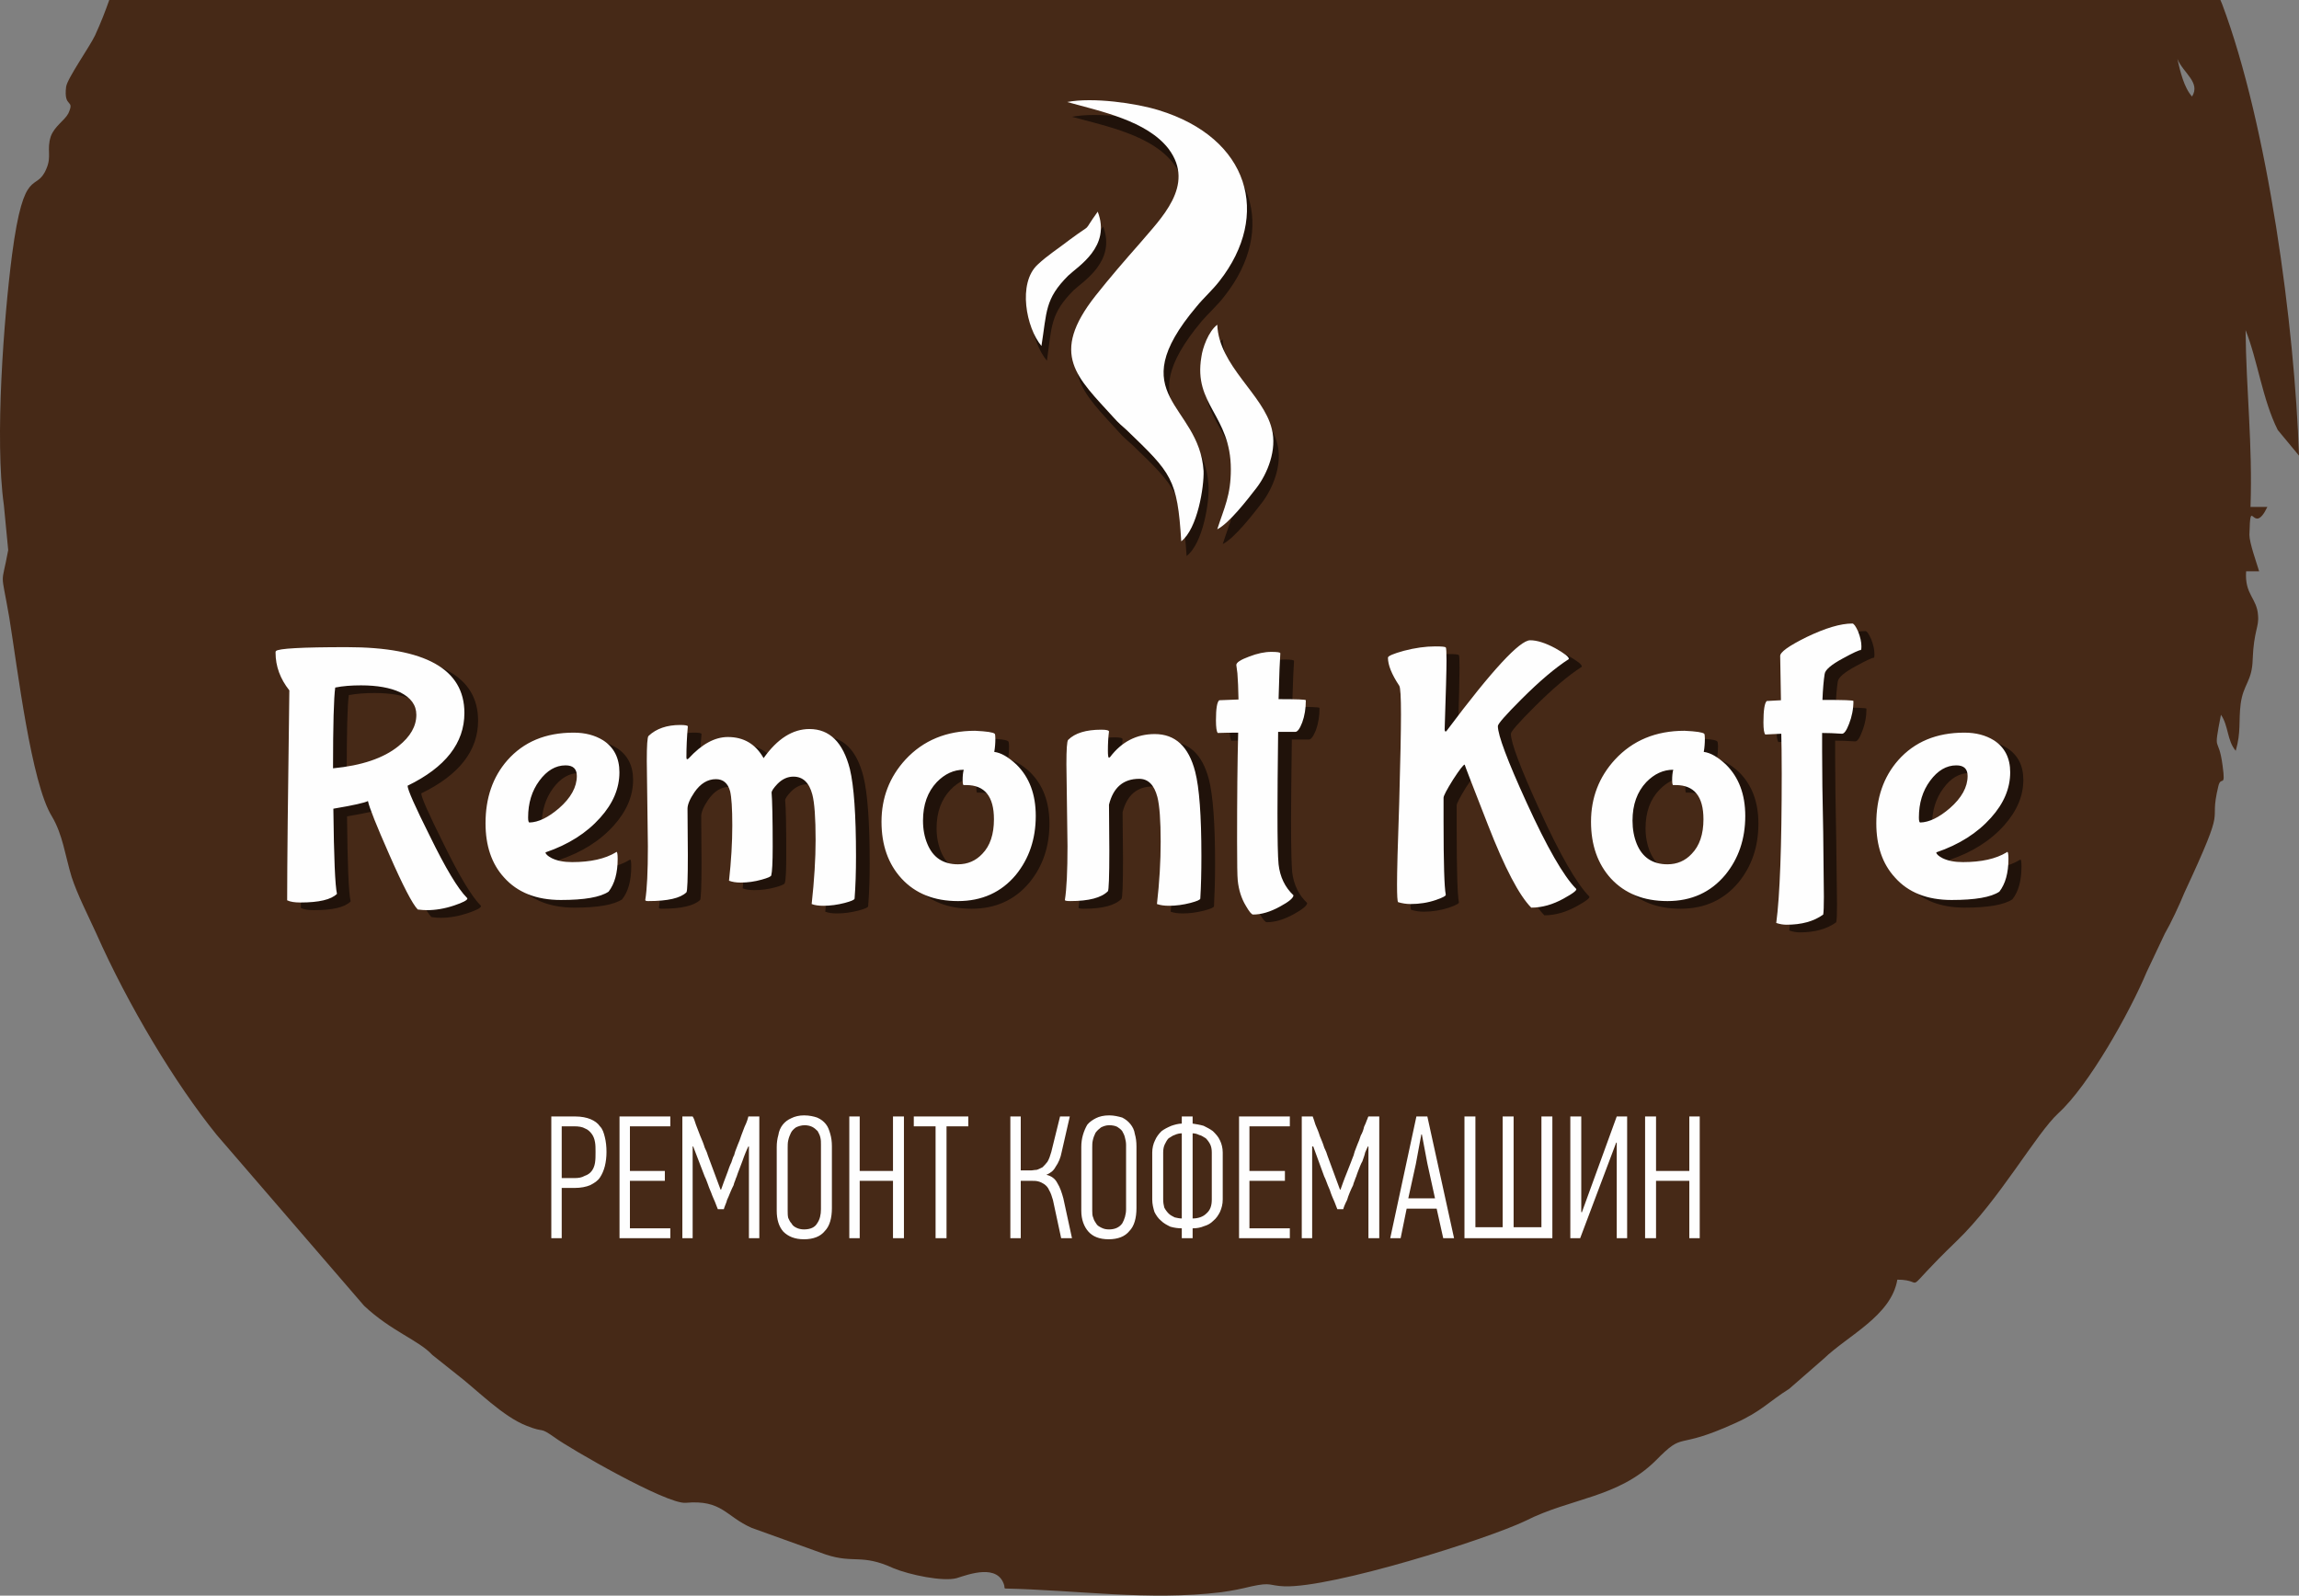 <?xml version="1.0" encoding="UTF-8"?>
<!DOCTYPE svg PUBLIC "-//W3C//DTD SVG 1.1//EN" "http://www.w3.org/Graphics/SVG/1.1/DTD/svg11.dtd">
<!-- Creator: CorelDRAW X8 -->
<svg xmlns="http://www.w3.org/2000/svg" xml:space="preserve" width="100%" height="100%" version="1.1" style="shape-rendering:geometricPrecision; text-rendering:geometricPrecision; image-rendering:optimizeQuality; fill-rule:evenodd; clip-rule:evenodd"
viewBox="0 0 21000 14579"
 xmlns:xlink="http://www.w3.org/1999/xlink">
 <rect x="0" y="0" width="21000" height="14579" fill="#808080" stroke="none"/>
 <defs>
  <style type="text/css">
   <![CDATA[
    .fil3 {fill:#20120A}
    .fil0 {fill:#462917}
    .fil4 {fill:#FEFEFE}
    .fil5 {fill:#20120A;fill-rule:nonzero}
    .fil1 {fill:#462917;fill-rule:nonzero}
    .fil2 {fill:#FEFEFE;fill-rule:nonzero}
   ]]>
  </style>
 </defs>
 <g id="Слой_x0020_1">
  <g id="_2249874498800">
   <path class="fil0" d="M9179 14514c658,14 1316,114 1975,34 109,-15 179,-30 279,-54 184,-40 159,-5 299,0 439,15 1850,-429 2204,-599 413,-209 842,-209 1186,-548 279,-284 160,-85 728,-344 244,-110 304,-195 494,-314l314 -274c224,-215 618,-394 673,-723 289,0 -5,174 543,-354 389,-374 723,-978 928,-1167 274,-249 648,-912 807,-1291l165 -349c55,-95 135,-265 179,-374 409,-878 215,-579 310,-973 24,-104 69,30 39,-189 -39,-294 -89,-85 -15,-464 70,100 55,235 135,329 50,-174 25,-264 45,-428 25,-185 105,-205 110,-409 10,-259 59,-294 49,-399 -9,-160 -124,-190 -109,-404l95 0c5,0 14,0 24,0 -24,-80 -89,-259 -89,-334 10,-379 30,25 164,-254l-154 0c20,-574 -40,-1067 -45,-1616 110,275 154,634 294,913l194 234c-39,-1182 -284,-3016 -703,-4128l-15 -35 -19284 0c-35,100 -75,204 -130,324 -50,105 -254,394 -264,469 -25,204 84,104 20,244 -35,65 -125,115 -160,209 -40,125 10,180 -40,295 -94,229 -204,-50 -314,787 -75,579 -159,1686 -75,2284l40 414c-65,354 -70,154 10,618 75,464 200,1511 389,1815 100,169 120,354 180,553 54,165 149,349 224,514 294,663 723,1376 1102,1844l1346 1561c249,234 499,314 623,449l225 179c189,145 418,384 638,469 174,70 104,0 259,109 120,90 1017,609 1192,594 334,-30 364,124 603,229l678 244c259,85 324,-10 618,125 145,60 454,125 578,90 110,-35 379,-135 434,70 0,5 0,19 5,24l0 1zm10844 -13632c80,-129 -80,-214 -134,-344 25,110 59,260 134,344z"/>
   <path class="fil1" d="M5335 10271c55,0 100,5 135,20 40,15 70,34 90,64 20,30 34,60 44,100 5,40 10,85 10,135 0,45 -5,89 -10,129 -10,40 -24,75 -44,105 -25,30 -55,55 -90,70 -40,15 -85,25 -145,25l-114 0 0 458 -100 0 0 -1106 224 0zm-124 558l109 0c40,0 75,-5 100,-15 25,-15 45,-30 60,-50 15,-20 25,-45 30,-75 5,-29 10,-59 10,-94 0,-35 -5,-65 -10,-95 -5,-30 -15,-55 -30,-75 -10,-20 -30,-35 -60,-50 -25,-10 -55,-20 -95,-20l-114 0 0 474 0 0zm523 548l0 -1106 464 0 0 84 -364 0 0 414 319 0 0 85 -319 0 0 434 364 0 0 89 -464 0zm1177 -837c-5,10 -10,30 -20,55 -10,25 -20,50 -30,79 -10,30 -20,55 -30,80 -10,25 -20,45 -25,55 0,5 -5,15 -10,30 -5,15 -10,30 -20,55 -10,20 -20,45 -30,65 -10,25 -15,50 -25,69 -10,20 -15,40 -25,55 -5,15 -10,25 -10,30l-54 0c-5,-15 -10,-35 -25,-65 -10,-25 -20,-54 -35,-84 -10,-30 -25,-60 -35,-90 -10,-25 -20,-45 -25,-60l-100 -274 -5 0 0 837 -100 0 0 -1106 100 0c5,15 15,39 30,69 10,35 25,70 40,105 10,35 25,70 40,105 10,35 20,60 25,75l114 309 5 0c5,-15 15,-40 25,-65 10,-30 25,-60 35,-95 10,-30 25,-60 35,-90 10,-29 20,-49 25,-64 0,-5 5,-15 10,-35 10,-15 15,-35 25,-60 10,-25 20,-55 35,-80 10,-30 20,-55 30,-80 5,-25 15,-45 20,-64 10,-15 15,-30 15,-30l99 0 0 1106 -99 0 0 -837 -5 0 0 0zm763 563c0,95 -20,165 -60,215 -45,45 -110,69 -190,69 -85,0 -149,-19 -189,-69 -40,-45 -60,-110 -60,-190l0 -583c0,-40 0,-75 10,-110 10,-35 25,-65 40,-95 20,-24 50,-44 80,-59 34,-15 74,-20 119,-20 45,0 85,5 120,20 30,10 60,30 75,54 20,25 35,55 45,90 5,35 10,75 10,115l0 563 0 0zm-95 -578c0,-20 -5,-45 -10,-65 -5,-20 -15,-40 -25,-55 -10,-20 -25,-30 -45,-40 -20,-10 -45,-15 -75,-15 -30,0 -55,5 -75,20 -19,10 -34,30 -49,50 -10,20 -20,40 -25,65 -5,25 -5,45 -5,65l0 578c0,25 5,45 10,65 5,20 15,35 25,55 15,15 29,25 49,35 20,10 40,15 70,15 55,0 95,-15 120,-55 20,-35 35,-80 35,-130l0 -588 0 0zm658 852l0 -523 -304 0 0 523 -100 0 0 -1106 100 0 0 498 304 0 0 -498 95 0 0 1106 -95 0zm484 -1022l0 1022 -100 0 0 -1022 -200 0 0 -84 499 0 0 84 -199 0zm583 1022l0 -1106 100 0 0 488 89 0c15,0 35,0 50,-5 20,-5 40,-15 55,-25 20,-10 35,-30 50,-50 15,-24 25,-49 35,-89l75 -319 89 0 -69 319c-15,55 -30,99 -55,134 -25,40 -55,65 -90,75 45,15 80,40 105,75 20,40 40,85 49,145l80 358 -99 0 -75 -349c-10,-34 -20,-64 -30,-89 -15,-20 -30,-40 -45,-55 -20,-10 -35,-20 -55,-25 -20,0 -40,-5 -60,-5l-99 0 0 523 -100 0zm1152 -274c0,95 -20,165 -60,215 -45,45 -105,69 -190,69 -84,0 -149,-19 -189,-69 -40,-45 -60,-110 -60,-190l0 -583c0,-40 5,-75 10,-110 10,-35 25,-65 45,-95 20,-24 45,-44 75,-59 35,-15 74,-20 119,-20 50,0 90,5 120,20 35,10 60,30 80,54 15,25 30,55 40,90 10,35 10,75 10,115l0 563 0 0zm-95 -578c0,-20 -5,-45 -10,-65 -5,-20 -10,-40 -25,-55 -10,-20 -25,-30 -45,-40 -20,-10 -45,-15 -75,-15 -30,0 -55,5 -75,20 -19,10 -34,30 -44,50 -15,20 -20,40 -25,65 -5,25 -10,45 -10,65l0 578c0,25 5,45 10,65 5,20 15,35 25,55 15,15 30,25 49,35 20,10 45,15 70,15 55,0 95,-15 120,-55 25,-35 35,-80 35,-130l0 -588 0 0zm513 -100l0 0c-25,0 -45,5 -64,10 -20,10 -40,20 -55,35 -15,10 -30,30 -40,50 -10,25 -15,50 -15,75l0 428c0,30 5,55 15,75 10,25 20,40 35,55 20,15 35,25 60,35 19,10 39,10 64,15l0 -778zm95 778c55,-5 95,-20 130,-50 30,-30 45,-70 45,-130l0 -428c0,-25 -5,-50 -15,-75 -10,-20 -25,-40 -40,-50 -15,-15 -35,-25 -55,-35 -20,-10 -45,-10 -65,-10l0 778zm0 174l-95 0 0 -84 0 0c-40,-5 -74,-10 -104,-20 -35,-15 -65,-30 -85,-50 -25,-25 -45,-50 -60,-85 -15,-30 -20,-70 -20,-115l0 -423c0,-45 5,-80 20,-115 20,-30 40,-60 65,-80 25,-25 55,-40 85,-55 35,-10 64,-15 99,-15l0 -64 95 0 0 64c35,0 65,5 100,20 30,10 60,25 90,50 24,20 44,45 59,80 15,30 25,70 25,115l0 423c0,45 -10,85 -20,115 -15,35 -35,60 -59,80 -25,25 -55,40 -90,50 -30,15 -65,20 -105,25l0 84 0 0zm424 0l0 -1106 464 0 0 84 -364 0 0 414 319 0 0 85 -319 0 0 434 364 0 0 89 -464 0zm1177 -837c-5,10 -10,30 -20,55 -10,25 -20,50 -30,79 -10,30 -20,55 -30,80 -10,25 -20,45 -20,55 -5,5 -5,15 -15,30 -5,15 -10,30 -20,55 -10,20 -15,45 -25,65 -10,25 -20,50 -30,69 -10,20 -15,40 -20,55 -10,15 -15,25 -15,30l-55 0c-5,-15 -10,-35 -25,-65 -10,-25 -20,-54 -34,-84 -10,-30 -20,-60 -35,-90 -10,-25 -15,-45 -25,-60l-100 -274 -5 0 0 837 -100 0 0 -1106 100 0c5,15 15,39 30,69 10,35 25,70 40,105 15,35 25,70 40,105 10,35 20,60 25,75l119 309 0 0c10,-15 15,-40 25,-65 10,-30 25,-60 35,-95 15,-30 25,-60 35,-90 10,-29 20,-49 25,-64 0,-5 5,-15 15,-35 5,-15 15,-35 20,-60 10,-25 20,-55 35,-80 10,-30 20,-55 30,-80 10,-25 15,-45 25,-64 5,-15 10,-30 10,-30l99 0 0 1106 -94 0 0 -837 -10 0 0 0zm693 837l-60 -269 -275 0 -59 269 -90 0 234 -1106 100 0 244 1106 -94 0zm-200 -947l-55 269 -65 320 240 0 -65 -325 -50 -264 -5 0 0 0zm1192 -159l0 1106 -798 0 0 -1106 95 0 0 1012 254 0 0 -1012 95 0 0 1012 254 0 0 -1012 100 0zm583 234l-324 872 -95 0 0 -1106 100 0 0 872 5 0 324 -872 95 0 0 1106 -100 0 0 -872 -5 0zm668 872l0 -523 -304 0 0 523 -95 0 0 -1106 95 0 0 498 304 0 0 -498 95 0 0 1106 -95 0z"/>
   <path class="fil2" d="M5255 10201c55,0 105,10 140,25 35,15 65,35 85,65 25,25 35,59 45,99 10,40 15,85 15,135 0,45 -5,90 -15,130 -10,39 -25,74 -45,104 -20,30 -50,50 -90,70 -35,15 -85,25 -140,25l-119 0 0 459 -95 0 0 -1112 219 0 0 0zm-124 563l114 0c40,0 70,-5 95,-20 30,-10 50,-25 65,-45 15,-20 25,-44 30,-74 5,-30 5,-65 5,-100 0,-30 0,-65 -5,-90 -5,-30 -15,-55 -30,-75 -15,-20 -35,-40 -60,-49 -25,-15 -60,-20 -100,-20l-114 0 0 473 0 0zm528 549l0 -1112 464 0 0 90 -369 0 0 408 319 0 0 90 -319 0 0 434 369 0 0 90 -464 0 0 0zm1177 -838c-5,10 -15,30 -25,55 -10,25 -20,50 -30,80 -10,25 -20,55 -30,79 -10,25 -15,40 -20,55 0,5 -5,10 -10,25 -5,20 -15,35 -20,60 -10,20 -20,40 -30,65 -10,25 -20,50 -30,70 -4,20 -14,40 -19,54 -5,15 -10,25 -10,30l-55 0c-5,-15 -15,-35 -25,-64 -10,-25 -25,-55 -35,-85 -15,-35 -25,-60 -35,-90 -10,-30 -20,-50 -25,-60l-105 -274 -5 0 0 838 -94 0 0 -1112 94 0c10,15 20,40 30,75 15,35 25,69 40,104 15,35 30,70 40,105 15,30 25,55 30,75l115 309 5 0c5,-15 15,-40 25,-70 10,-25 20,-55 34,-90 10,-30 20,-59 35,-89 10,-30 15,-50 25,-65 0,-5 5,-15 10,-35 5,-15 15,-40 25,-65 10,-20 20,-50 30,-80 10,-25 20,-54 30,-79 10,-20 20,-45 25,-60 5,-20 10,-30 10,-35l100 0 0 1112 -95 0 0 -838 -5 0 0 0zm763 563c0,90 -20,165 -65,210 -40,50 -105,75 -190,75 -84,0 -144,-25 -189,-70 -40,-45 -60,-110 -60,-190l0 -583c0,-40 5,-75 15,-110 5,-35 20,-69 40,-94 20,-25 45,-45 80,-60 30,-15 70,-25 114,-25 50,0 90,10 120,20 35,15 60,35 80,60 20,25 30,54 40,89 10,35 15,70 15,115l0 563 0 0zm-100 -578c0,-25 0,-45 -5,-65 -5,-25 -15,-40 -25,-60 -15,-15 -30,-29 -50,-39 -20,-10 -45,-15 -70,-15 -29,0 -59,10 -79,20 -20,15 -35,29 -45,49 -10,20 -20,45 -25,70 -5,20 -5,45 -5,65l0 578c0,20 0,45 5,65 10,20 15,35 30,50 10,20 25,30 45,40 20,10 45,15 69,15 60,0 100,-20 120,-55 25,-35 35,-80 35,-130l0 -588 0 0zm658 853l0 -524 -304 0 0 524 -95 0 0 -1112 95 0 0 498 304 0 0 -498 100 0 0 1112 -100 0zm489 -1022l0 1022 -100 0 0 -1022 -199 0 0 -90 498 0 0 90 -199 0zm583 1022l0 -1112 95 0 0 493 90 0c19,0 34,-5 54,-5 20,-5 35,-15 55,-24 15,-15 30,-30 45,-50 15,-25 25,-55 35,-90l80 -324 89 0 -74 324c-10,55 -30,100 -55,135 -20,39 -50,59 -85,74 45,10 80,35 100,75 25,40 40,85 55,140l79 364 -99 0 -75 -349c-10,-35 -20,-65 -35,-90 -10,-25 -25,-40 -45,-55 -15,-10 -35,-20 -55,-25 -20,-5 -40,-5 -60,-5l-99 0 0 524 -95 0 0 0zm1152 -275c0,90 -20,165 -65,210 -40,50 -105,75 -189,75 -85,0 -145,-25 -185,-70 -40,-45 -65,-110 -65,-190l0 -583c0,-40 5,-75 15,-110 10,-35 25,-69 40,-94 20,-25 50,-45 80,-60 30,-15 70,-25 120,-25 44,0 84,10 119,20 30,15 55,35 75,60 20,25 35,54 40,89 10,35 15,70 15,115l0 563 0 0zm-95 -578c0,-25 -5,-45 -10,-65 -5,-25 -15,-40 -25,-60 -10,-15 -30,-29 -45,-39 -20,-10 -45,-15 -75,-15 -29,0 -54,10 -74,20 -20,15 -35,29 -50,49 -10,20 -20,45 -25,70 -5,20 -5,45 -5,65l0 578c0,20 0,45 10,65 5,20 15,35 25,50 10,20 30,30 50,40 20,10 40,15 69,15 55,0 95,-20 120,-55 20,-35 35,-80 35,-130l0 -588 0 0zm509 -105l0 0c-20,0 -45,5 -65,15 -20,5 -35,20 -55,30 -15,15 -25,35 -35,55 -10,20 -15,45 -15,75l0 429c0,30 5,55 10,74 10,20 25,40 40,55 15,15 35,25 55,35 20,5 45,10 65,10l0 -778 0 0zm99 778c50,0 95,-15 125,-45 35,-30 50,-69 50,-129l0 -429c0,-30 -5,-55 -15,-75 -10,-20 -25,-40 -40,-55 -20,-10 -35,-25 -60,-30 -20,-10 -40,-15 -60,-15l0 778 0 0zm0 180l-99 0 0 -90 0 0c-35,0 -70,-5 -105,-15 -30,-15 -60,-30 -85,-55 -25,-20 -45,-50 -60,-80 -10,-35 -20,-69 -20,-114l0 -429c0,-40 10,-80 25,-110 15,-35 35,-60 60,-85 25,-19 55,-34 90,-49 30,-10 65,-20 95,-20l0 -65 99 0 0 65c30,5 65,10 100,20 30,15 60,30 85,49 25,25 50,50 65,85 15,30 25,70 25,110l0 429c0,45 -10,79 -25,114 -15,30 -35,60 -60,80 -25,25 -50,40 -85,50 -35,15 -70,20 -105,20l0 90zm424 0l0 -1112 464 0 0 90 -369 0 0 408 324 0 0 90 -324 0 0 434 369 0 0 90 -464 0 0 0zm1177 -838c-5,10 -15,30 -25,55 -5,25 -15,50 -25,80 -15,25 -25,55 -35,79 -10,25 -15,40 -20,55 0,5 -5,10 -10,25 -5,20 -15,35 -20,60 -10,20 -20,40 -30,65 -10,25 -20,50 -25,70 -10,20 -20,40 -25,54 -5,15 -10,25 -10,30l-54 0c-5,-15 -15,-35 -25,-64 -10,-25 -25,-55 -35,-85 -10,-35 -25,-60 -35,-90 -10,-30 -20,-50 -25,-60l-100 -274 -10 0 0 838 -95 0 0 -1112 100 0c5,15 15,40 25,75 15,35 30,69 40,104 15,35 30,70 40,105 15,30 25,55 30,75l114 309 5 0c5,-15 15,-40 25,-70 10,-25 20,-55 35,-90 10,-30 25,-59 35,-89 10,-30 20,-50 25,-65 0,-5 5,-15 10,-35 5,-15 15,-40 25,-65 10,-20 20,-50 30,-80 15,-25 25,-54 30,-79 10,-20 20,-45 25,-60 10,-20 10,-30 15,-35l99 0 0 1112 -99 0 0 -838 -5 0 0 0zm688 838l-60 -270 -274 0 -55 270 -95 0 239 -1112 100 0 244 1112 -99 0zm-200 -948l-50 270 -69 314 244 0 -70 -319 -50 -265 -5 0 0 0zm1197 -164l0 1112 -803 0 0 -1112 100 0 0 1012 249 0 0 -1012 100 0 0 1012 254 0 0 -1012 100 0 0 0zm583 239l-329 873 -90 0 0 -1112 100 0 0 872 5 5 319 -877 95 0 0 1112 -95 0 0 -873 -5 0 0 0zm668 873l0 -524 -304 0 0 524 -100 0 0 -1112 100 0 0 498 304 0 0 -498 95 0 0 1112 -95 0z"/>
   <path class="fil3" d="M9792 1067c310,85 733,169 928,429 254,334 -75,638 -264,862 -135,160 -265,309 -399,479 -424,538 -170,743 169,1117 30,35 80,79 115,109 409,394 459,444 498,1017 150,-114 210,-498 200,-648 -35,-613 -753,-673 -60,-1500 65,-75 145,-145 209,-230 474,-603 275,-1306 -553,-1560 -209,-65 -603,-120 -843,-75z"/>
   <path class="fil3" d="M11293 4422c0,240 -60,349 -124,549 109,-55 274,-269 359,-379 99,-130 189,-349 139,-539 -80,-314 -484,-573 -498,-952 -85,60 -135,215 -150,294 -70,439 274,534 274,1027z"/>
   <path class="fil3" d="M9563 3296c45,-315 30,-429 244,-644 90,-84 389,-264 270,-583 -155,214 -25,85 -255,254 -109,85 -204,145 -299,230 -179,169 -104,573 40,743z"/>
   <path class="fil4" d="M9748 932c304,85 728,170 927,429 249,334 -75,638 -264,863 -140,159 -270,309 -404,478 -424,539 -170,743 169,1117 35,40 80,80 115,110 409,394 464,443 499,1017 149,-115 209,-499 204,-643 -40,-619 -758,-678 -65,-1501 65,-80 145,-150 210,-234 473,-604 274,-1307 -554,-1561 -209,-65 -603,-120 -837,-75z"/>
   <path class="fil4" d="M11243 4288c0,239 -60,349 -124,548 109,-55 274,-269 359,-379 99,-129 189,-349 139,-538 -75,-314 -483,-574 -498,-952 -80,59 -135,214 -145,294 -75,438 269,533 269,1027l0 0z"/>
   <path class="fil4" d="M9513 3161c50,-314 30,-429 245,-643 89,-85 393,-264 269,-584 -155,215 -25,85 -254,255 -110,85 -205,144 -295,229 -184,170 -104,578 35,743z"/>
   <path class="fil5" d="M3167 7090c261,-25 461,-92 598,-203 109,-87 163,-182 163,-286 0,-89 -50,-158 -150,-206 -91,-42 -209,-63 -355,-63 -89,0 -168,6 -237,19 -13,96 -19,342 -19,739zm774 1289c-49,-48 -136,-217 -262,-505 -116,-261 -180,-423 -193,-485 -27,15 -132,39 -316,70 4,445 15,704 33,777 -53,54 -165,80 -336,80 -51,0 -91,-6 -119,-20 0,-326 6,-965 20,-1918 -85,-106 -127,-222 -127,-346 0,-6 1,-11 4,-13 20,-24 236,-37 648,-37 716,0 1074,201 1074,602 0,275 -173,497 -519,665 0,36 68,188 203,459 144,295 257,483 339,565 2,2 3,4 3,7 0,15 -40,36 -119,63 -87,29 -170,43 -250,43 -24,0 -52,-2 -83,-7zm1453 -1220c0,-64 -34,-96 -103,-96 -91,0 -171,46 -240,140 -68,93 -103,205 -103,335 0,31 5,47 14,47 80,-2 169,-46 269,-130 109,-95 163,-194 163,-296zm-146 1134c-224,0 -397,-69 -519,-206 -113,-124 -170,-289 -170,-495 0,-231 67,-423 200,-576 148,-168 350,-252 605,-252 104,0 194,23 269,70 100,64 150,161 150,292 0,146 -59,285 -176,416 -124,139 -291,245 -499,315 0,16 19,34 57,54 48,24 110,36 186,36 168,0 301,-30 399,-90 2,-2 4,-3 6,-3 7,0 10,21 10,63 0,129 -27,229 -83,300 -75,50 -220,76 -435,76zm1924 -981c7,71 10,235 10,492 0,147 -4,234 -13,263 0,11 -29,24 -86,40 -65,18 -129,26 -193,26 -42,0 -78,-5 -106,-16 19,-180 29,-348 29,-506 0,-155 -6,-259 -19,-312 -20,-73 -64,-110 -130,-110 -76,0 -141,40 -196,120 -42,62 -63,112 -63,150l3 422c0,217 -5,331 -13,342 -56,53 -172,80 -349,80 -18,0 -27,-3 -27,-10 15,-95 23,-258 23,-489l-10 -781c0,-142 6,-218 17,-229 71,-67 167,-100 289,-100 47,0 70,4 70,13 -9,98 -13,192 -13,283 0,11 2,16 6,16 5,0 9,-2 14,-6 119,-131 239,-196 359,-196 144,0 252,64 325,192 127,-177 266,-266 419,-266 184,0 307,122 369,366 38,153 57,418 57,795 0,146 -5,276 -14,389 0,11 -29,24 -89,40 -67,17 -132,26 -196,26 -43,0 -78,-5 -107,-16 25,-220 37,-415 37,-586 0,-201 -10,-340 -30,-415 -29,-109 -87,-163 -173,-163 -53,0 -102,22 -146,66 -36,38 -54,65 -54,80zm1703 991c-218,0 -389,-69 -516,-206 -122,-133 -183,-306 -183,-519 0,-219 74,-409 220,-568 162,-175 373,-263 635,-263 106,5 166,13 179,27 5,4 7,20 7,46 0,40 -3,80 -10,120 60,7 127,45 203,116 117,116 176,272 176,469 0,211 -61,390 -183,539 -133,159 -309,239 -528,239zm329 -748c0,-208 -85,-313 -253,-313l-27 0c-4,-8 -6,-23 -6,-43 0,-37 3,-70 10,-96 -91,0 -173,37 -246,113 -84,88 -127,206 -127,352 0,78 14,149 40,213 51,124 144,186 280,186 88,0 162,-32 222,-96 71,-73 107,-179 107,-316zm661 -502c0,-137 6,-212 17,-223 62,-62 163,-93 302,-93 47,0 70,6 70,17 -6,53 -10,111 -10,173 0,44 4,66 10,66 2,0 6,-2 10,-7 107,-139 243,-209 409,-209 186,0 309,114 369,342 38,147 57,404 57,772 0,146 -4,276 -10,389 0,11 -30,24 -90,40 -67,17 -132,26 -196,26 -42,0 -79,-5 -110,-16 22,-200 33,-389 33,-569 0,-195 -10,-331 -30,-409 -28,-111 -84,-166 -166,-166 -144,0 -236,79 -276,236l4 422c0,237 -5,360 -14,369 -60,60 -174,90 -342,90 -33,0 -50,-3 -50,-10 15,-100 23,-264 23,-492l-10 -748zm1955 -1014c-4,51 -10,191 -17,419 167,0 250,3 250,10 0,75 -11,143 -33,203 -23,57 -44,86 -64,86l-156 0c-4,328 -7,575 -7,741 0,242 4,398 10,469 14,115 59,210 137,283 0,24 -41,58 -123,103 -89,49 -171,73 -246,73 -14,0 -36,-27 -67,-80 -40,-66 -64,-144 -73,-233 -4,-35 -7,-154 -7,-355 0,-397 4,-728 10,-994 -68,0 -130,1 -186,3 -11,-11 -16,-50 -16,-116 0,-107 10,-168 30,-183l176 -7c-2,-100 -6,-179 -10,-239l-10 -77c0,-22 39,-47 116,-76 76,-29 143,-43 203,-43 55,0 83,4 83,13z"/>
   <path class="fil5" d="M14107 8363c-111,-111 -243,-363 -396,-755 -144,-368 -215,-552 -212,-552 -11,0 -47,46 -107,137 -57,93 -86,148 -86,166l0 216c0,381 7,604 20,668 4,11 -26,28 -90,50 -73,24 -151,37 -233,37 -37,0 -75,-6 -113,-17 -6,-7 -10,-61 -10,-163 0,-109 7,-358 20,-748 11,-392 17,-660 17,-804 0,-160 -6,-248 -17,-263 -68,-104 -103,-190 -103,-256 0,-16 49,-37 146,-63 105,-27 200,-40 286,-40 60,0 92,3 97,10 4,4 6,44 6,119 0,87 -5,296 -16,629 0,13 3,20 10,20 2,0 6,-5 13,-14 410,-547 663,-821 758,-821 62,0 139,25 229,73 82,47 123,79 123,97l0 3c-124,80 -268,202 -432,366 -144,144 -216,226 -216,246 0,82 88,315 263,698 186,408 337,670 452,788 13,11 -24,41 -113,90 -100,55 -198,83 -296,83zm1243 -60c-217,0 -389,-69 -515,-206 -122,-133 -183,-306 -183,-519 0,-219 73,-409 220,-568 161,-175 373,-263 635,-263 106,5 166,13 179,27 5,4 7,20 7,46 0,40 -4,80 -10,120 60,7 127,45 203,116 117,116 176,272 176,469 0,211 -61,390 -183,539 -133,159 -309,239 -529,239zm330 -748c0,-208 -85,-313 -253,-313l-27 0c-4,-8 -6,-23 -6,-43 0,-37 3,-70 10,-96 -91,0 -173,37 -246,113 -85,88 -127,206 -127,352 0,78 14,149 40,213 51,124 144,186 279,186 89,0 163,-32 223,-96 71,-73 107,-179 107,-316zm757 964c-28,0 -59,-6 -93,-17 34,-246 50,-700 50,-1363 0,-166 -1,-288 -3,-365l-146 6c-11,-11 -17,-47 -17,-109 0,-111 10,-177 30,-196l130 -7 -7 -402c-4,-36 76,-95 243,-177 170,-82 309,-123 415,-123 14,0 31,25 53,74 20,51 30,96 30,136 0,15 -1,26 -3,33 -18,0 -73,26 -166,77 -107,57 -162,105 -166,142 -9,58 -16,137 -20,237l13 0c179,0 269,3 269,10 0,73 -13,142 -40,209 -22,60 -43,90 -63,90 -71,-5 -132,-7 -183,-7l0 166c0,180 4,428 10,745l7 585c0,86 -2,141 -7,163 -84,62 -196,93 -336,93zm1656 -1360c0,-64 -34,-96 -103,-96 -91,0 -171,46 -239,140 -69,93 -103,205 -103,335 0,31 4,47 13,47 80,-2 169,-46 269,-130 109,-95 163,-194 163,-296zm-146 1134c-224,0 -397,-69 -519,-206 -113,-124 -169,-289 -169,-495 0,-231 66,-423 199,-576 149,-168 350,-252 605,-252 104,0 194,23 269,70 100,64 150,161 150,292 0,146 -59,285 -176,416 -124,139 -291,245 -499,315 0,16 19,34 57,54 48,24 110,36 186,36 168,0 301,-30 399,-90 2,-2 4,-3 6,-3 7,0 10,21 10,63 0,129 -27,229 -83,300 -75,50 -220,76 -435,76z"/>
   <path class="fil2" d="M3042 7020c261,-25 461,-92 598,-203 109,-87 163,-182 163,-286 0,-89 -50,-157 -149,-206 -91,-42 -210,-63 -356,-63 -89,0 -167,6 -236,20 -13,95 -20,341 -20,738zm774 1290c-48,-49 -136,-218 -262,-506 -115,-261 -180,-423 -193,-485 -27,15 -132,39 -316,70 5,445 16,705 33,778 -53,53 -165,79 -335,79 -51,0 -91,-6 -120,-20 0,-325 7,-965 20,-1918 -84,-106 -126,-221 -126,-345 0,-7 1,-12 3,-14 20,-24 236,-36 648,-36 716,0 1074,200 1074,601 0,275 -173,497 -519,665 0,36 68,189 203,459 144,295 257,483 339,565 3,2 4,5 4,7 0,15 -40,36 -120,63 -86,29 -170,43 -249,43 -25,0 -52,-2 -84,-6zm1453 -1220c0,-65 -34,-97 -103,-97 -91,0 -170,47 -239,140 -69,93 -103,205 -103,336 0,31 4,46 13,46 80,-2 170,-45 269,-130 109,-95 163,-194 163,-295zm-146 1133c-224,0 -397,-69 -519,-206 -113,-124 -169,-289 -169,-495 0,-231 66,-423 199,-575 149,-169 350,-253 605,-253 105,0 194,23 270,70 99,64 149,162 149,292 0,147 -58,285 -176,416 -124,139 -290,245 -499,316 0,15 19,33 57,53 49,24 111,36 186,36 168,0 301,-30 399,-89 2,-3 4,-4 7,-4 6,0 10,21 10,63 0,129 -28,229 -83,300 -76,51 -221,76 -436,76zm1925 -981c6,71 10,235 10,492 0,147 -5,234 -13,263 0,11 -29,24 -87,40 -64,18 -128,27 -193,27 -42,0 -77,-6 -106,-17 20,-180 30,-348 30,-505 0,-155 -7,-260 -20,-313 -20,-73 -63,-110 -130,-110 -75,0 -141,40 -196,120 -42,62 -63,112 -63,150l3 422c0,217 -4,331 -13,342 -55,54 -172,80 -349,80 -18,0 -27,-3 -27,-10 16,-95 24,-258 24,-489l-10 -781c0,-142 5,-218 16,-229 71,-67 168,-100 289,-100 47,0 70,5 70,13 -9,98 -13,192 -13,283 0,11 2,17 7,17 4,0 8,-3 13,-7 120,-131 239,-196 359,-196 144,0 253,64 326,193 126,-178 266,-266 419,-266 184,0 307,122 369,365 37,153 56,418 56,795 0,146 -4,276 -13,389 0,11 -30,24 -90,40 -66,17 -132,26 -196,26 -42,0 -78,-5 -106,-16 24,-220 36,-415 36,-585 0,-202 -10,-341 -30,-416 -29,-109 -86,-163 -173,-163 -53,0 -102,22 -146,67 -35,37 -53,64 -53,79zm1702 991c-217,0 -389,-69 -515,-206 -122,-133 -183,-306 -183,-519 0,-219 73,-409 219,-568 162,-175 374,-263 635,-263 107,5 166,14 180,27 4,4 6,20 6,46 0,40 -3,80 -10,120 60,7 128,46 203,116 118,116 176,272 176,469 0,211 -61,390 -182,539 -133,159 -310,239 -529,239zm329 -748c0,-208 -84,-312 -253,-312l-26 0c-5,-9 -7,-24 -7,-44 0,-37 3,-69 10,-96 -91,0 -173,38 -246,113 -84,89 -126,206 -126,352 0,78 13,149 40,213 51,124 144,186 279,186 89,0 163,-32 223,-96 71,-73 106,-178 106,-316zm662 -502c0,-137 5,-212 16,-223 62,-62 163,-93 303,-93 46,0 70,6 70,17 -7,53 -10,111 -10,173 0,44 3,66 10,66 2,0 5,-2 10,-6 106,-140 242,-210 408,-210 187,0 310,114 369,343 38,146 57,403 57,771 0,146 -3,276 -10,389 0,11 -30,24 -90,40 -66,17 -132,26 -196,26 -42,0 -79,-5 -110,-16 23,-200 34,-389 34,-569 0,-195 -10,-331 -30,-409 -29,-110 -84,-166 -166,-166 -145,0 -237,79 -276,236l3 422c0,238 -5,361 -13,369 -60,60 -174,90 -343,90 -33,0 -50,-3 -50,-10 16,-100 24,-264 24,-492l-10 -748zm1954 -1014c-4,51 -10,191 -16,419 166,0 249,3 249,10 0,75 -11,143 -33,203 -22,57 -43,86 -63,86l-157 0c-4,328 -6,575 -6,742 0,241 3,397 10,468 13,116 59,210 136,283 0,24 -41,59 -123,103 -89,49 -171,73 -246,73 -13,0 -35,-26 -66,-80 -40,-66 -65,-144 -74,-232 -4,-36 -6,-154 -6,-356 0,-397 3,-728 10,-994 -69,0 -131,1 -186,3 -11,-11 -17,-50 -17,-116 0,-106 10,-167 30,-183l176 -7c-2,-99 -5,-179 -10,-239l-10 -76c0,-23 39,-48 117,-77 75,-29 142,-43 202,-43 56,0 83,4 83,13z"/>
   <path class="fil2" d="M13987 8293c-110,-111 -242,-362 -395,-755 -144,-368 -215,-552 -213,-552 -11,0 -47,46 -106,137 -58,93 -87,148 -87,166l0 216c0,381 7,604 20,668 5,11 -25,28 -90,50 -73,25 -150,37 -232,37 -38,0 -76,-6 -113,-17 -7,-7 -10,-61 -10,-163 0,-108 6,-358 20,-748 11,-392 16,-660 16,-804 0,-160 -5,-247 -16,-263 -69,-104 -103,-189 -103,-256 0,-15 48,-36 146,-63 104,-27 199,-40 286,-40 60,0 92,3 96,10 5,4 7,44 7,120 0,86 -6,296 -17,628 0,13 4,20 10,20 2,0 7,-4 13,-13 410,-548 663,-821 758,-821 62,0 139,24 230,73 82,46 123,78 123,96l0 3c-124,80 -268,202 -432,366 -144,144 -216,226 -216,246 0,82 87,315 262,698 186,408 337,671 452,788 14,11 -24,41 -113,90 -99,55 -198,83 -296,83zm1244 -60c-217,0 -389,-69 -516,-206 -121,-133 -182,-306 -182,-519 0,-219 73,-409 219,-568 162,-175 373,-263 635,-263 106,5 166,14 180,27 4,4 6,20 6,46 0,40 -3,80 -10,120 60,7 128,46 203,116 117,116 176,272 176,469 0,211 -61,390 -183,539 -133,159 -309,239 -528,239zm329 -748c0,-208 -84,-312 -253,-312l-26 0c-5,-9 -7,-24 -7,-44 0,-37 3,-69 10,-96 -91,0 -173,38 -246,113 -84,89 -126,206 -126,352 0,78 13,149 39,213 51,124 145,186 280,186 88,0 163,-32 222,-96 71,-73 107,-178 107,-316zm758 964c-29,0 -60,-5 -93,-16 33,-246 50,-701 50,-1363 0,-167 -2,-289 -4,-366l-146 7c-11,-12 -17,-48 -17,-110 0,-111 10,-176 30,-196l130 -7 -7 -402c-4,-36 77,-94 243,-176 171,-82 309,-123 416,-123 13,0 31,24 53,73 20,51 30,96 30,136 0,16 -1,27 -4,33 -17,0 -73,26 -166,77 -106,57 -162,105 -166,143 -9,57 -16,136 -20,236l13 0c180,0 270,3 270,10 0,73 -14,143 -40,209 -23,60 -44,90 -64,90 -70,-5 -131,-7 -182,-7l0 166c0,180 3,428 10,745l6 585c0,87 -2,141 -6,163 -85,62 -197,93 -336,93zm1655 -1359c0,-65 -34,-97 -103,-97 -91,0 -170,47 -239,140 -69,93 -103,205 -103,336 0,31 4,46 13,46 80,-2 170,-45 269,-130 109,-95 163,-194 163,-295zm-146 1133c-224,0 -397,-69 -518,-206 -114,-124 -170,-289 -170,-495 0,-231 66,-423 199,-575 149,-169 351,-253 605,-253 105,0 194,23 270,70 99,64 149,162 149,292 0,147 -58,285 -176,416 -124,139 -290,245 -499,316 0,15 19,33 57,53 49,24 111,36 186,36 169,0 302,-30 399,-89 2,-3 5,-4 7,-4 6,0 10,21 10,63 0,129 -28,229 -83,300 -76,51 -221,76 -436,76z"/>
  </g>
 </g>
</svg>
